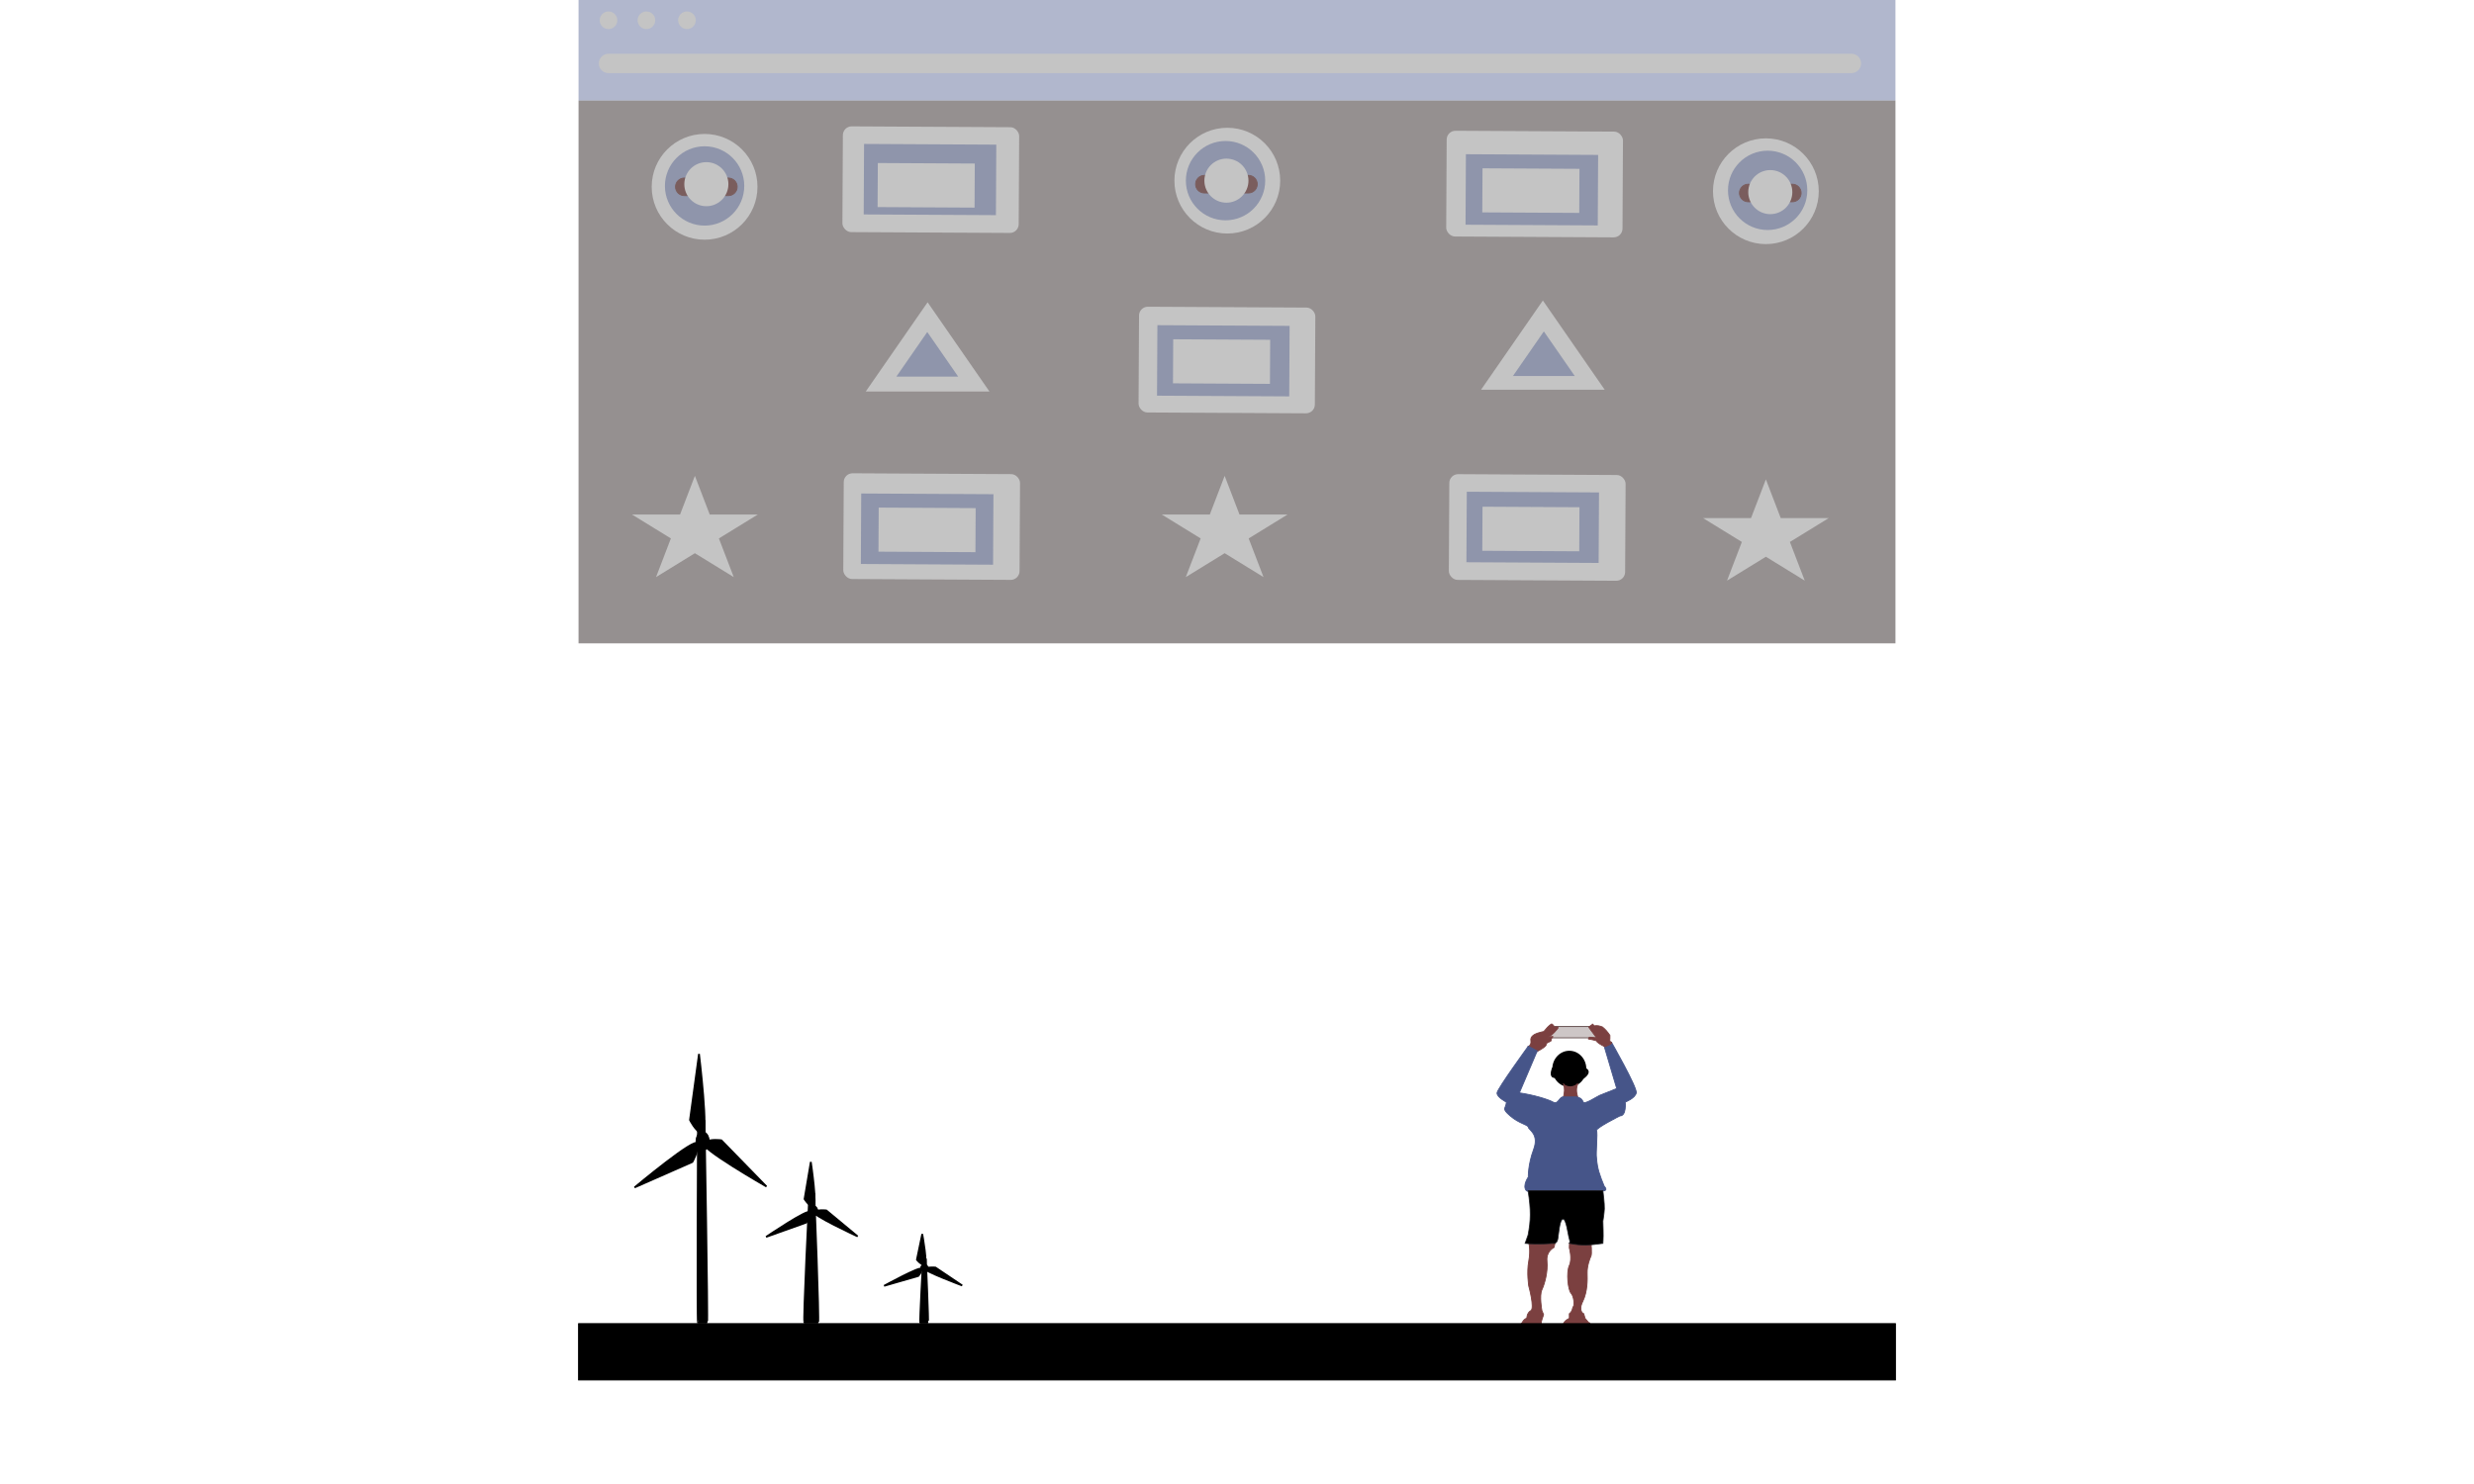 <svg width="1000" height="600" viewBox="0 0 1496 1684" fill="none" xmlns="http://www.w3.org/2000/svg">
<style>
body {
    margin: 0px;
    padding: 0px;
    text-align: center;
    margin-top: 100px;
    
}

#tri1, #tri2 {
    animation: bim 2s infinite linear;
    transform-origin: left;
    transform-box: fill-box;

}

@keyframes bim {
   0% {
       transform: translate(0px);
   }
   50% {
       transform: translate(100px);
   }
   100% {
       transform: translate(0px);
   }
}

#pti-cercle1, #pti-tiret1, #pti-cercle2, #pti-tiret2, #pti-cercle3, #pti-tiret3 {
    animation: bam  120ms infinite linear;
    transform-origin: center;
    transform-box: fill-box;
}

@keyframes bam {
    from {
        transform: rotate(0deg);
    }
    to {
        transform: rotate(360deg);
    }
}

#Star3, #Star2, #Star1 {
    animation: bam  500ms infinite linear;
    transform-origin: center;
    transform-box: fill-box;
}

@keyframes bam {
    from {
        transform: rotate(0deg);
    }
    to {
        transform: rotate(360deg);
    }
}

#helix3, #helix2, #helix1 {
    animation: helix  800ms 5s infinite linear;
    transform-origin: center;
    transform-box: fill-box;
}

@keyframes helix {
    from {
        transform: rotate(0deg);
    }
    to {
        transform: rotate(360deg);
    }
}
/* Les deux premiers rectangle */
 #rectangle1, #rectangle3 {
    animation: boom 2s infinite linear;
    transform-origin: center;
    transform-box: fill-box;

}

@keyframes boom {
   0% {
       transform: scale(0,0)
   }
   50% {
       transform: scale(1,1);
   }
   100% {
       transform: scale(0,0);
   }
}
/* Les deux premiers pti rectangle */
#pti-rectangle1,  #pti-rectangle3 {
    animation: boom 3s 2s infinite linear;
    transform-origin: center;
    transform-box: fill-box;

}

@keyframes boom {
   0% {
       transform: scale(0,0)
   }
   50% {
       transform: scale(1,1);
   }
   100% {
       transform: scale(0,0);
   }
}

#pti-rectangle1-1,  #pti-rectangle3-1 {
    animation: boom 1s 3s infinite linear;
    transform-origin: center;
    transform-box: fill-box;

}

@keyframes boom {
   0% {
       transform: scale(0,0)
   }
   50% {
       transform: scale(1,1);
   }
   100% {
       transform: scale(0,0);
   }
}
/* ************** Fin des deux prmiers rectangle ************* */

#rectangle2, #rectangle4, #rectangle5 {
    animation: bigboom 4s 5s infinite linear;
    transform-origin: left;
    transform-box: fill-box;

}
@keyframes bigboom {
   0% {
       transform: scale(0,0)
   }
   50% {
       transform: scale(1,1);
   }
   100% {
       transform: scale(0,0);
   }
}

#pti-rectangle2, #pti-rectangle4, #pti-rectangle5 {
    animation: badass 4s 5s infinite linear;
    transform-origin: right;
    transform-box: fill-box;

}

@keyframes badass {
   0% {
       transform: scale(0,0)
   }
   50% {
       transform: scale(1,1);
   }
   100% {
       transform: scale(0,0);
   }
}

#pti-rectangle2-1, #pti-rectangle4-1, #pti-rectangle5-1 {
    animation: bitch 4s 5s infinite linear;
    transform-origin: bottom;
    transform-box: fill-box;

}

@keyframes bitch {
   0% {
       transform: scale(0,0)
   }
   50% {
       transform: scale(1,1);
   }
   100% {
       transform: scale(0,0);
   }
}




</style>
<path id="tableau" d="M1495 114H1V730.047H1495V114Z" fill="#342B2B" fill-opacity="0.52"/>

<rect id="rectangle5" x="984.91" y="538" width="200" height="120" rx="10" transform="rotate(0.306 984.91 538)" fill="#C4C4C4"/>
<rect id="rectangle4" x="297.908" y="537" width="200" height="120" rx="10" transform="rotate(0.306 297.908 537)" fill="#C4C4C4"/>
<path id="Star1" d="M734 540L750.839 583.877H805.329L761.245 610.995L778.084 654.873L734 627.755L689.916 654.873L706.755 610.995L662.671 583.877H717.161L734 540Z" fill="#C4C4C4"/>
<path id="Star3" d="M133 540L149.839 583.877H204.329L160.245 610.995L177.084 654.873L133 627.755L88.916 654.873L105.755 610.995L61.671 583.877H116.161L133 540Z" fill="#C4C4C4"/>
<path id="Star2" d="M1348 544L1364.84 587.877H1419.33L1375.25 614.995L1392.08 658.873L1348 631.755L1303.92 658.873L1320.75 614.995L1276.67 587.877H1331.16L1348 544Z" fill="#C4C4C4"/>
<path id="tri2" d="M397 343L467.148 444.25H326.852L397 343Z" fill="#C4C4C4"/>
<path id="pti-tri2" d="M396.628 376.75L431.702 427.375H361.554L396.628 376.75Z" fill="#465589" fill-opacity="0.42"/>
<g id="homme">
<g id="Group 1">
<ellipse id="Ellipse 1" cx="1125" cy="1212.91" rx="19.291" ry="20.548" fill="black"/>
<g id="Vector 1">
<path d="M1118.25 1229.35C1118.33 1229.61 1118.41 1229.87 1118.48 1230.13C1120.12 1233.42 1130.13 1235.32 1134.65 1229.35C1132.48 1235.94 1132.92 1239.35 1134.65 1245.27H1118.25C1119.62 1239.32 1120.06 1235.87 1118.48 1230.13C1118.35 1229.87 1118.27 1229.61 1118.25 1229.35Z" fill="#7B4040"/>
<path d="M1118.25 1229.35C1120.1 1235.56 1119.68 1239.05 1118.25 1245.27H1134.65C1132.92 1239.35 1132.48 1235.94 1134.65 1229.35C1129.78 1235.78 1118.55 1233.08 1118.25 1229.35Z" stroke="#7B4040"/>
</g>
<path id="Vector 2" d="M1146.1 1218.16C1147.97 1214.44 1143.25 1212.29 1143.25 1212.29C1145.05 1216.81 1143.78 1219.29 1140.71 1223.69C1140.71 1223.69 1144.23 1221.88 1146.1 1218.16Z" fill="black" stroke="black"/>
<path id="Vector 3" d="M1104.6 1219.55C1105.06 1223.74 1110.09 1222.62 1110.09 1222.62C1106.19 1220.01 1105.9 1217.21 1106.05 1211.72C1106.05 1211.72 1104.14 1215.36 1104.6 1219.55Z" fill="black" stroke="black"/>
<path id="Vector 8" d="M1155.63 1164.87H1108.37L1098.96 1177.72H1156.11L1155.63 1164.87Z" fill="#604949" fill-opacity="0.31" stroke="#604949"/>
<path id="Vector 6" d="M1081.36 1180.89C1082.27 1186.03 1078.22 1187.74 1078.22 1187.74L1086.18 1194.41C1086.18 1194.41 1099.2 1187.99 1098.72 1185.42C1098.24 1182.86 1104.6 1182.25 1104.51 1180.54C1104.41 1178.83 1104.83 1177.93 1106.44 1176.43C1106.24 1174.81 1096.5 1180.16 1102.1 1176.43C1107.69 1172.7 1109.84 1169.25 1111.74 1167.19C1113.64 1165.12 1110.16 1165.08 1108.85 1165.39C1107.53 1165.69 1107.98 1163.13 1106.44 1164.1C1106.44 1162.74 1106.36 1162.03 1104.51 1162.05C1101.09 1164.55 1099.27 1166.62 1096.07 1170.53C1096.07 1170.53 1091.97 1171.3 1089.07 1172.32C1086.18 1173.35 1080.44 1175.75 1081.36 1180.89Z" fill="#7B4040" stroke="#7B4040"/>
<path id="Vector 10" d="M1078.95 1431.23C1081.36 1418.39 1078.95 1409.91 1078.95 1409.91C1078.95 1409.91 1105.23 1412.48 1107.64 1409.91C1110.05 1407.35 1107.64 1415.57 1107.64 1415.57C1107.64 1415.57 1098.48 1419.67 1099.68 1431.23C1100.89 1442.79 1097.03 1456.92 1093.9 1463.6C1090.76 1470.28 1093.9 1487.23 1093.9 1487.23L1095.83 1491.85L1094.51 1495.7C1094.51 1495.7 1091.38 1503.92 1094.51 1503.67C1097.65 1503.41 1097.03 1509.32 1097.03 1509.32C1088.45 1511.7 1083.45 1514.58 1070.75 1511.12L1065.68 1505.46C1072.92 1502.38 1070.85 1498.21 1076.78 1495.7C1076.78 1495.7 1076.78 1489.8 1081.36 1487.23C1085.94 1484.66 1078.95 1459.23 1078.95 1459.23C1078.95 1459.23 1076.53 1444.08 1078.95 1431.23Z" fill="#7B4040" stroke="#7B4040"/>
<path id="Vector 5" d="M1200.96 1240.13C1202.17 1233.97 1172.75 1182.6 1172.75 1182.6L1171.7 1183.19L1164.55 1187.22L1178.78 1235.25C1178.78 1235.25 1162.62 1241.67 1159.49 1242.96C1156.35 1244.24 1142.45 1253.68 1140.92 1250.66C1139.39 1247.65 1138.49 1245.99 1133.44 1244.76H1118.98C1113.43 1243.71 1112.71 1254 1106.68 1250.66C1100.65 1247.32 1084.06 1242.39 1068.34 1240.13L1088.59 1192.61L1078.46 1187.22C1078.46 1187.22 1043.5 1235.25 1043.02 1240.13C1042.53 1245.01 1053.63 1250.66 1053.63 1250.66C1052.99 1258.85 1047.6 1257.34 1057.97 1266.33C1068.34 1275.32 1078.11 1276.17 1078.46 1279.17C1078.82 1282.18 1091 1286.88 1084.49 1304.35C1077.98 1321.81 1078.46 1335.68 1078.46 1335.68C1078.46 1335.68 1071.65 1345.37 1076.05 1350.84C1080.46 1356.31 1156.61 1356.54 1155.87 1350.84C1155.87 1350.84 1172.03 1354.18 1164.55 1345.96C1159.48 1333.51 1156.78 1326.52 1155.87 1313.85C1154.86 1309.27 1157.42 1285.67 1155.87 1283.03C1154.32 1280.38 1182.4 1266.33 1182.4 1266.33C1190.11 1266.33 1188.42 1250.66 1188.42 1250.66C1188.42 1250.66 1199.76 1246.3 1200.96 1240.13Z" fill="#465589" stroke="#465589"/>
<g id="Vector 11">
<path d="M1125 1416.08C1125 1405.55 1126.59 1411.68 1128.38 1408.37L1149.6 1409.66C1149.6 1409.66 1150.81 1423.01 1149.6 1425.33C1148.39 1427.64 1145.02 1436.78 1145.26 1444.49C1145.5 1452.2 1145.74 1465.65 1140.2 1476.95C1134.65 1488.26 1141.4 1490.82 1141.4 1490.82L1142.85 1495.96L1146.95 1500.84C1151.66 1501.64 1143.44 1502.89 1148.15 1503.69C1148.62 1503.83 1149.09 1503.87 1149.53 1503.86C1149.5 1503.78 1149.52 1503.72 1149.6 1503.69C1152.73 1502.55 1151.49 1503.79 1149.53 1503.86C1149.76 1504.59 1153.97 1507.26 1153.97 1507.26C1145.32 1505.06 1145.2 1508.72 1140.2 1509.06C1137.66 1510.69 1135.18 1511.49 1128.38 1512.66C1125.5 1508.72 1123.03 1507.66 1117.53 1507.26C1117.7 1501.9 1118.73 1499.21 1125 1495.96V1490.82C1129.24 1487.4 1128.14 1484.15 1129.59 1482.6C1131.03 1481.06 1130.31 1471.05 1126.93 1467.45C1123.56 1463.85 1121.39 1443.82 1125 1436.11C1128.62 1428.41 1125 1416.08 1125 1416.08Z" fill="#7B4040"/>
<path d="M1128.38 1408.37C1126.59 1411.68 1125 1405.55 1125 1416.08C1125 1416.08 1128.62 1428.41 1125 1436.11C1121.39 1443.82 1123.56 1463.85 1126.93 1467.45C1130.31 1471.05 1131.03 1481.06 1129.59 1482.6C1128.14 1484.15 1129.24 1487.4 1125 1490.82V1495.96C1118.73 1499.21 1117.7 1501.9 1117.53 1507.26C1123.03 1507.66 1125.5 1508.72 1128.38 1512.66C1135.18 1511.49 1137.66 1510.69 1140.2 1509.06C1145.2 1508.72 1145.32 1505.06 1153.97 1507.26C1153.97 1507.26 1148.8 1503.98 1149.6 1503.69C1153.43 1502.3 1150.73 1504.45 1148.15 1503.69C1143.44 1502.89 1151.66 1501.64 1146.95 1500.84L1142.85 1495.96L1141.4 1490.82C1141.4 1490.82 1134.65 1488.26 1140.2 1476.95C1145.74 1465.65 1145.5 1452.2 1145.26 1444.49C1145.02 1436.78 1148.39 1427.64 1149.6 1425.33C1150.81 1423.01 1149.6 1409.66 1149.6 1409.66L1128.38 1408.37Z" stroke="#7B4040"/>
</g>
<path id="Vector 9" d="M1078.22 1401.44C1081.4 1384.52 1081.66 1373.72 1078.22 1351.09H1163.1C1163.1 1351.09 1165.03 1365.99 1164.79 1371.64C1164.55 1377.29 1163.1 1385.77 1163.1 1385.77C1163.7 1402.76 1163.45 1405.3 1163.1 1410.94L1162.92 1410.97C1148.44 1412.89 1140.27 1413.98 1125 1410.94C1125 1410.94 1126.45 1410.17 1125 1405.8C1123.56 1401.44 1121.55 1382.86 1117.77 1383.46C1113.98 1384.05 1113.08 1399.17 1111.98 1405.8C1110.89 1412.44 1105.95 1410.94 1105.95 1410.94C1105.95 1410.94 1089.48 1412.52 1074.85 1410.94L1078.22 1401.44Z" fill="black" stroke="#1C1D21" stroke-opacity="0.85"/>
</g>
<path id="main-d" d="M1171.06 1179C1171.06 1179 1170.1 1181.57 1172.75 1182.85C1175.4 1184.14 1165.27 1187.73 1165.27 1187.73C1160.98 1185.86 1156.11 1182.6 1156.11 1181.57C1156.11 1180.54 1146.71 1179 1146.71 1179C1146.71 1179 1146.71 1176.95 1148.64 1176.95C1150.57 1176.95 1156.11 1177.97 1156.11 1177.97L1147.19 1165.9C1147.37 1164.83 1147.66 1164.54 1148.64 1164.87C1148.95 1163.47 1149.28 1163 1150.57 1163.59C1150.92 1161.84 1151.24 1161.59 1152.01 1162.56L1152.98 1164.1C1157.08 1163.52 1159.11 1164.08 1162.62 1165.39C1166.1 1168.35 1167.96 1170.37 1171.06 1174.89V1179Z" fill="#7B4040" stroke="#7B4040"/>
</g>
<circle id="cercle2" cx="737" cy="205" r="60" fill="#C4C4C4"/>
<circle id="pti-cercle2" cx="735" cy="205" r="45" fill="#465589" fill-opacity="0.42"/>
<path id="pti-tiret2" d="M761 199H711C705.477 199 701 203.477 701 209C701 214.523 705.477 219 711 219H761C766.523 219 771 214.523 771 209C771 203.477 766.523 199 761 199Z" fill="#7A5D5D" stroke="#7A5D5D"/>
<circle id="pti-cercle5" cx="736" cy="205" r="25" fill="#C4C4C4"/>
<circle id="cercle3" cx="1348" cy="217" r="60" fill="#C4C4C4"/>
<circle id="pti-cercle3" cx="1350" cy="216" r="45" fill="#465589" fill-opacity="0.42"/>
<path id="pti-tiret3" d="M1378 209H1328C1322.48 209 1318 213.477 1318 219C1318 224.523 1322.48 229 1328 229H1378C1383.52 229 1388 224.523 1388 219C1388 213.477 1383.52 209 1378 209Z" fill="#7A5D5D" stroke="#7A5D5D"/>
<circle id="pti-cercle6" cx="1353" cy="218" r="25" fill="#C4C4C4"/>
<circle id="cercle1" cx="144" cy="212" r="60" fill="#C4C4C4"/>
<circle id="pti-cercle1" cx="144" cy="211" r="45" fill="#465589" fill-opacity="0.42"/>
<path id="pti-tiret1" d="M171 202H121C115.477 202 111 206.477 111 212C111 217.523 115.477 222 121 222H171C176.523 222 181 217.523 181 212C181 206.477 176.523 202 171 202Z" fill="#7A5D5D" stroke="#7A5D5D"/>
<circle id="pti-cercle4" cx="146" cy="209" r="25" fill="#C4C4C4"/>
<path id="pti-rectangle4" d="M321.694 560L471.692 560.801L471.265 640.8L321.267 639.999L321.694 560Z" fill="#465589" fill-opacity="0.42"/>
<path id="pti-rectangle5" d="M1008.69 558L1158.69 558.801L1158.26 638.8L1008.27 637.999L1008.69 558Z" fill="#465589" fill-opacity="0.42"/>
<rect id="rectangle2" x="632.908" y="348" width="200" height="120" rx="10" transform="rotate(0.306 632.908 348)" fill="#C4C4C4"/>
<path id="pti-rectangle2" d="M657.694 369L807.692 369.801L807.265 449.8L657.267 448.999L657.694 369Z" fill="#465589" fill-opacity="0.42"/>
<path id="pti-rectangle2-1" d="M675.641 385L785.639 385.587L785.372 435.587L675.374 434.999L675.641 385Z" fill="#C4C4C4"/>
<path id="pti-rectangle5-1" d="M1026.53 575L1136.53 575.587L1136.27 625.587L1026.27 624.999L1026.53 575Z" fill="#C4C4C4"/>
<path id="pti-rectangle4-1" d="M341.534 576L451.533 576.587L451.265 626.587L341.267 625.999L341.534 576Z" fill="#C4C4C4"/>
<rect id="rectangle1" x="296.908" y="150" width="200" height="120" rx="10" transform="rotate(0.306 296.908 150)" fill="#C4C4C4"/>
<rect id="pti-rectangle1" x="320.908" y="170" width="150" height="80" transform="rotate(0.306 320.908 170)" fill="#465589" fill-opacity="0.42"/>
<path id="pti-rectangle1-1" d="M340.534 185L450.533 185.587L450.265 235.587L340.267 234.999L340.534 185Z" fill="#C4C4C4"/>
<rect id="rectangle3" x="981.908" y="155" width="200" height="120" rx="10" transform="rotate(0.306 981.908 155)" fill="#C4C4C4"/>
<path id="pti-rectangle3" d="M1007.69 175L1157.69 175.801L1157.26 255.8L1007.27 254.999L1007.69 175Z" fill="#465589" fill-opacity="0.42"/>
<path id="pti-rectangle3-1" d="M1026.53 191L1136.53 191.587L1136.27 241.587L1026.27 240.999L1026.53 191Z" fill="#C4C4C4"/>
<path id="Vector 12" d="M1495 114H1V0H1495V114Z" fill="#465589" fill-opacity="0.42"/>
<path id="tri1" d="M1095 341L1165.15 442.25H1024.85L1095 341Z" fill="#C4C4C4"/>
<path id="pti-tri1" d="M1096.11 376.073L1131.19 426.698H1061.04L1096.11 376.073Z" fill="#465589" fill-opacity="0.42"/>
<path id="sol" d="M1 1566V1502H1495V1566H1Z" fill="black" stroke="black"/>
<g id="helix1">
<g id="helix1_2">
<path id="Vector 14" d="M163.061 1293.97L214.171 1346.43C214.171 1346.43 135.343 1301.32 142.947 1296.61C150.55 1291.9 163.061 1293.97 163.061 1293.97Z" fill="black" stroke="black" stroke-width="2"/>
<path id="Vector 18" d="M130.105 1318.59L64.566 1347.46C64.566 1347.46 134.943 1288.53 135.924 1297.86C136.906 1307.19 130.105 1318.59 130.105 1318.59Z" fill="black" stroke="black" stroke-width="2"/>
<path id="Vector 17" d="M127.439 1270.9L137.66 1196C137.66 1196 149.17 1290.69 141.158 1286.83C133.146 1282.97 127.439 1270.9 127.439 1270.9Z" fill="black" stroke="black" stroke-width="2"/>
</g>
<path id="Ellipse 2" d="M149.199 1294.98C149.199 1297.99 148.335 1300.69 146.963 1302.63C145.59 1304.57 143.74 1305.71 141.75 1305.71C139.761 1305.71 137.911 1304.57 136.538 1302.63C135.166 1300.69 134.302 1297.99 134.302 1294.98C134.302 1291.96 135.166 1289.26 136.538 1287.32C137.911 1285.38 139.761 1284.24 141.75 1284.24C143.74 1284.24 145.59 1285.38 146.963 1287.32C148.335 1289.26 149.199 1291.96 149.199 1294.98Z" fill="black" stroke="black"/>
</g>
<path id="Vector 16" d="M136.498 1501C135.377 1501 136.498 1272 136.498 1272H143.971C143.971 1272 147.832 1501 146.836 1501H136.498Z" fill="black" stroke="black" stroke-width="2"/>
<g id="helix2">
<g id="helix2_2">
<path id="Vector 14_2" d="M282.138 1373.56L317.609 1403.01C317.609 1403.01 262.901 1377.69 268.178 1375.05C273.455 1372.4 282.138 1373.56 282.138 1373.56Z" fill="black" stroke="black" stroke-width="2"/>
<path id="Vector 18_2" d="M259.266 1387.38L213.781 1403.59C213.781 1403.59 262.623 1370.51 263.305 1375.75C263.986 1380.98 259.266 1387.38 259.266 1387.38Z" fill="black" stroke="black" stroke-width="2"/>
<path id="Vector 17_2" d="M257.415 1360.61L264.509 1318.56C264.509 1318.56 272.497 1371.72 266.937 1369.56C261.376 1367.39 257.415 1360.61 257.415 1360.61Z" fill="black" stroke="black" stroke-width="2"/>
</g>
<path id="Ellipse 2_2" d="M272.364 1374.13C272.364 1377.4 270.058 1379.93 267.348 1379.93C264.638 1379.93 262.331 1377.4 262.331 1374.13C262.331 1370.85 264.638 1368.32 267.348 1368.32C270.058 1368.32 272.364 1370.85 272.364 1374.13Z" fill="black" stroke="black"/>
</g>
<path id="Vector 16_2" d="M257.252 1501C255.571 1501 262.855 1355 262.855 1355H268.458C268.458 1355 274.248 1501 272.754 1501H257.252Z" fill="black" stroke="black" stroke-width="2"/>
<g id="helix3">
<g id="helix3_2">
<path id="Vector 14_3" d="M405.959 1438.38L436.217 1458.72C436.217 1458.72 389.55 1441.23 394.051 1439.4C398.553 1437.58 405.959 1438.38 405.959 1438.38Z" fill="black" stroke="black" stroke-width="2"/>
<path id="Vector 18_3" d="M386.449 1447.93L347.649 1459.12C347.649 1459.12 389.313 1436.27 389.894 1439.89C390.475 1443.5 386.449 1447.93 386.449 1447.93Z" fill="black" stroke="black" stroke-width="2"/>
<path id="Vector 17_3" d="M384.87 1429.43L390.921 1400.39C390.921 1400.39 397.736 1437.11 392.992 1435.61C388.249 1434.11 384.87 1429.43 384.87 1429.43Z" fill="black" stroke="black" stroke-width="2"/>
</g>
<path id="Ellipse 2_3" d="M397.549 1438.77C397.549 1440.86 395.703 1442.63 393.343 1442.63C390.983 1442.63 389.137 1440.86 389.137 1438.77C389.137 1436.67 390.983 1434.91 393.343 1434.91C395.703 1434.91 397.549 1436.67 397.549 1438.77Z" fill="black" stroke="black"/>
</g>
<path id="Vector 16_3" d="M388.742 1501C387.801 1501 391.879 1429.06 391.879 1429.06H395.016C395.016 1429.06 398.258 1501 397.421 1501H388.742Z" fill="black" stroke="black" stroke-width="2"/>
<path id="Vector 19" d="M1445 62H35C29.477 62 25 66.477 25 72C25 77.523 29.477 82 35 82H1445C1450.52 82 1455 77.523 1455 72C1455 66.477 1450.52 62 1445 62Z" fill="#C4C4C4" stroke="#C4C4C4" stroke-width="2"/>
<circle id="Ellipse 3" cx="35" cy="23" r="10" fill="#C4C4C4"/>
<circle id="Ellipse 5" cx="124" cy="23" r="10" fill="#C4C4C4"/>
<circle id="Ellipse 4" cx="78" cy="23" r="10" fill="#C4C4C4"/>
</svg>
